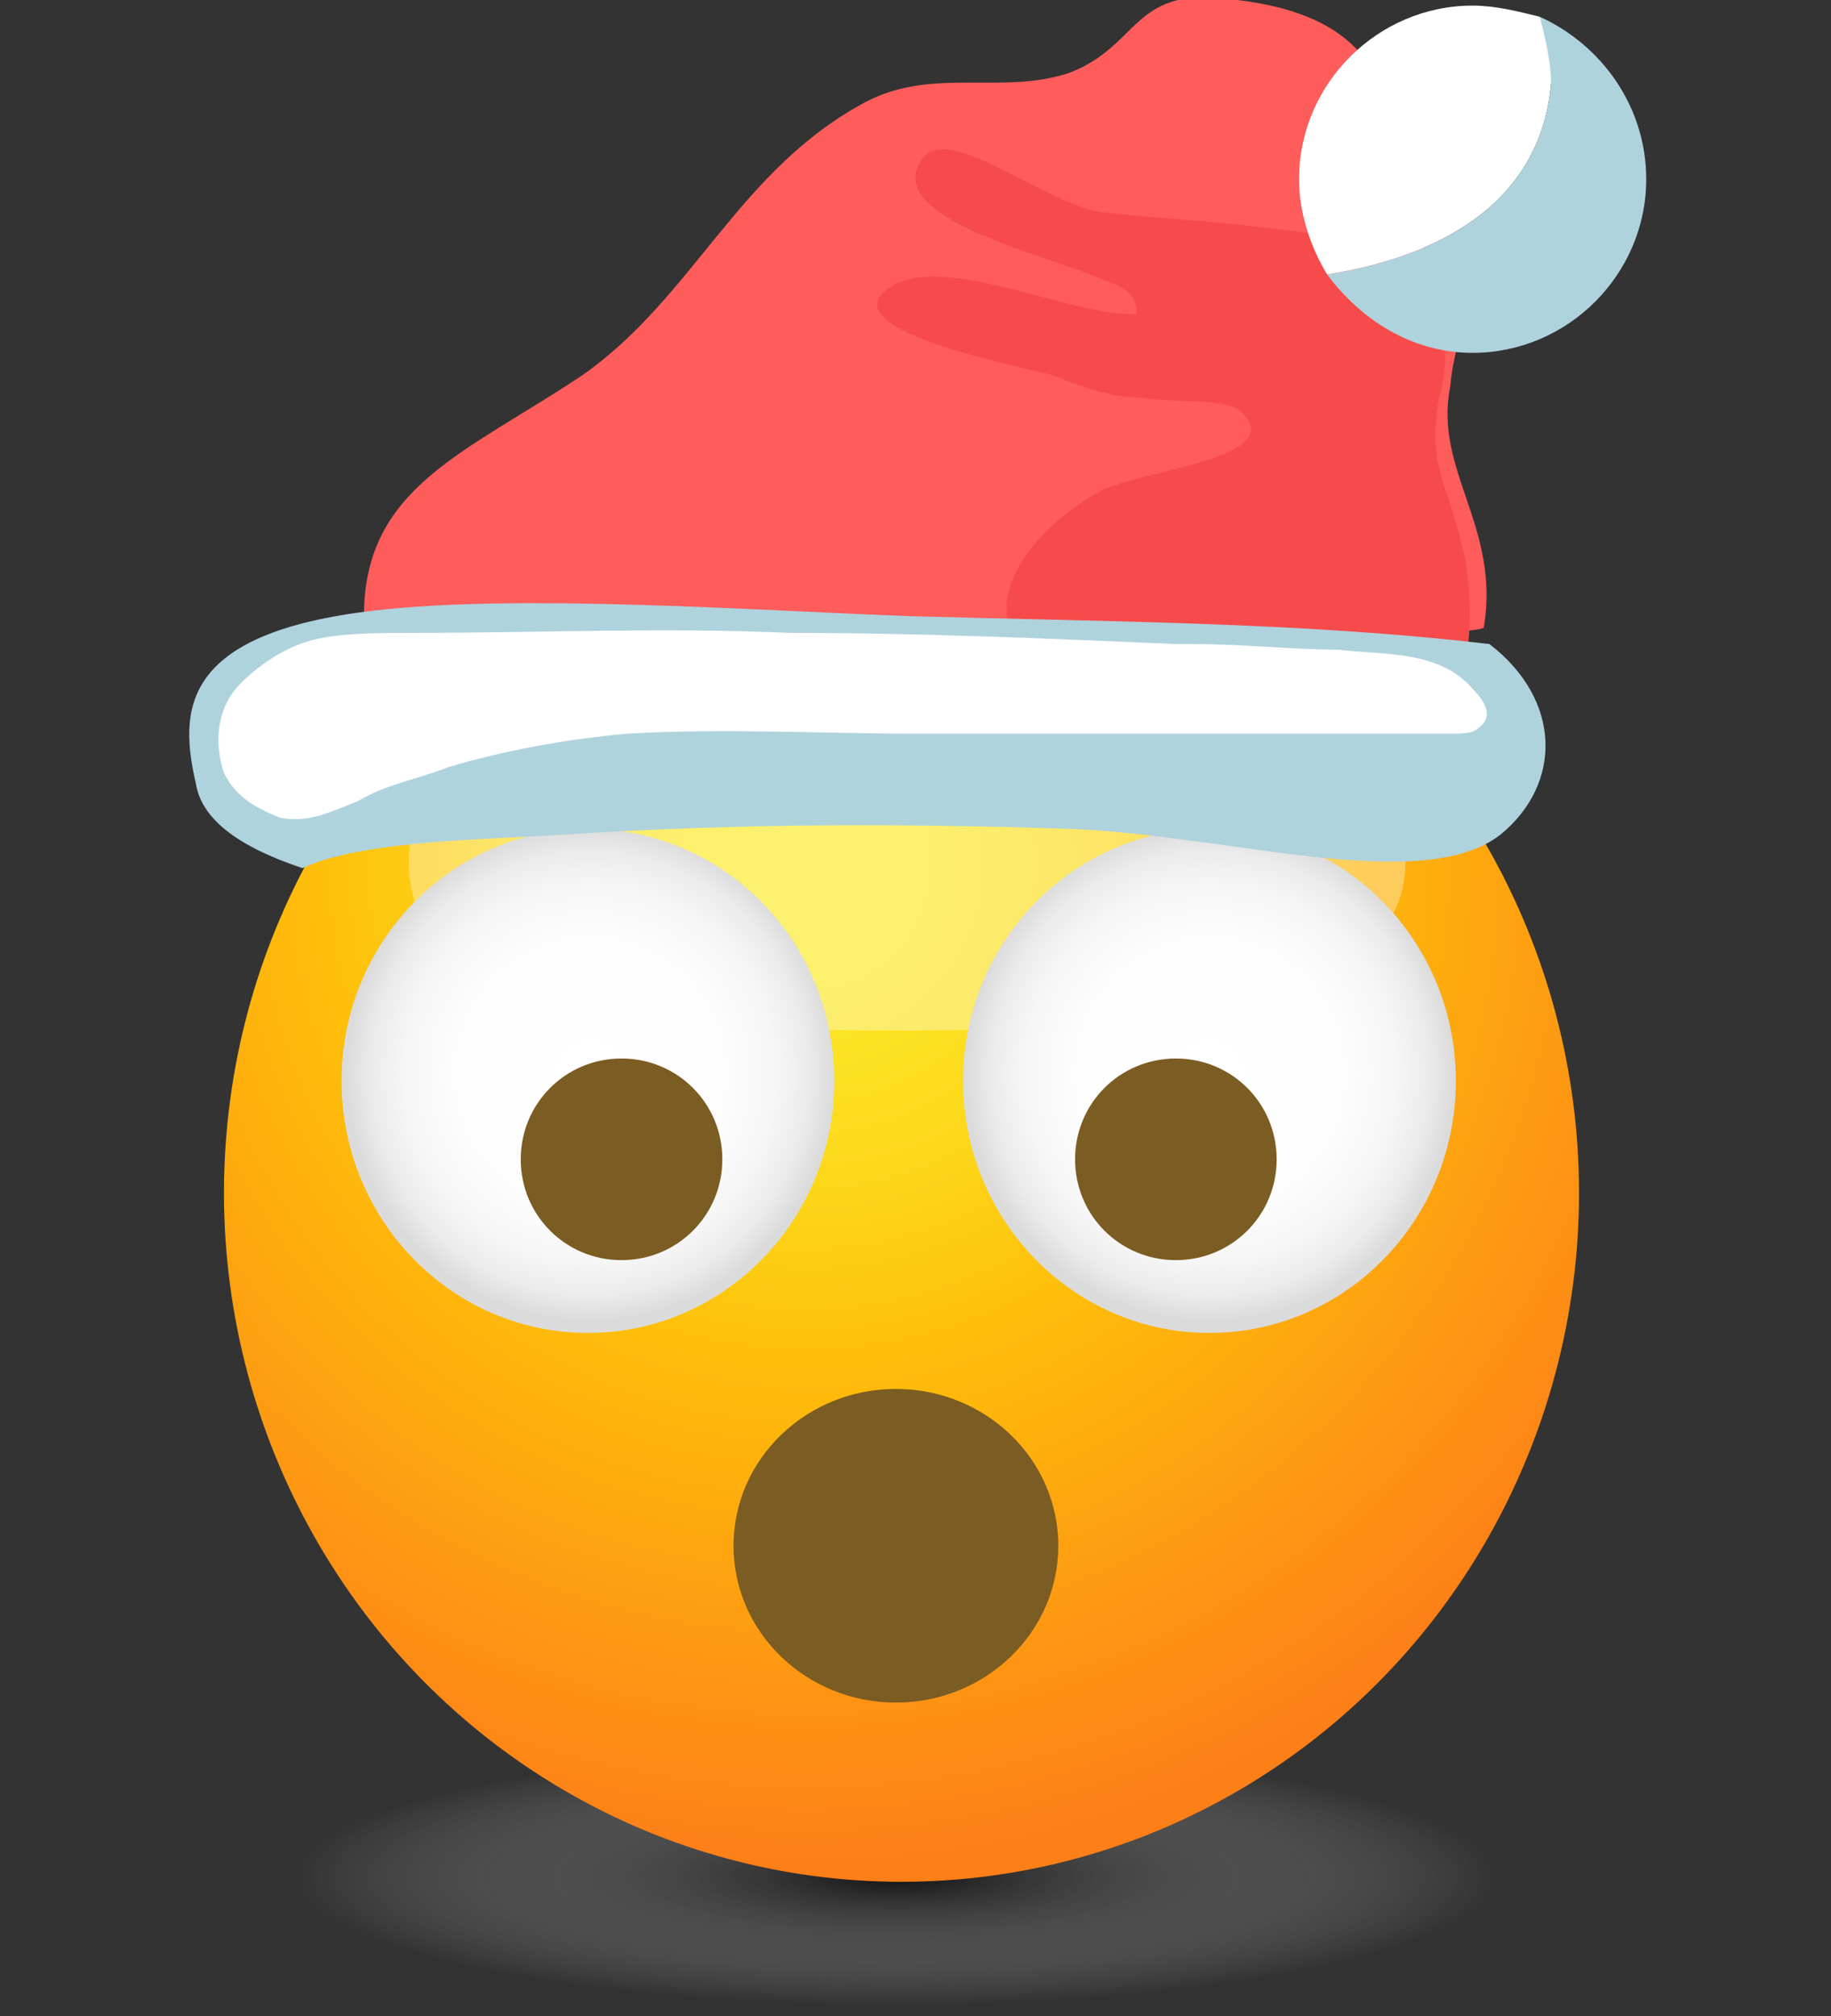 <?xml version="1.0" encoding="utf-8"?>
<!-- Generator: Adobe Illustrator 25.0.1, SVG Export Plug-In . SVG Version: 6.00 Build 0)  -->
<svg version="1.1" id="Layer_1" xmlns="http://www.w3.org/2000/svg" xmlns:xlink="http://www.w3.org/1999/xlink" x="0px" y="0px"
	 viewBox="0 0 32.7 36" style="enable-background:new 0 0 32.7 36;" xml:space="preserve">
<rect x="0" y="0" width="32.7" height="36" fill="#333333" stroke="none"/>
<style type="text/css">
	.st0{opacity:0.66;}
	.st1{fill:url(#SVGID_1_);}
	.st2{fill:url(#SVGID_2_);}
	.st3{opacity:0.33;fill:url(#SVGID_3_);enable-background:new    ;}
	.st4{fill:url(#SVGID_4_);}
	.st5{fill:#7B5C22;}
	.st6{fill:url(#SVGID_5_);}
	.st7{fill:#FF5C5C;}
	.st8{fill:#F74B4B;}
	.st9{fill:#FFFFFF;}
	.st10{fill:#AFD3DD;}
</style>
<g>
	<g>
		<g id="Слой_2">
			<g id="Layer_1_1_">
				<g class="st0">
					
						<radialGradient id="SVGID_1_" cx="16" cy="1865.484" r="10.685" gradientTransform="matrix(1 0 0 0.213 0 -363.843)" gradientUnits="userSpaceOnUse">
						<stop  offset="0" style="stop-color:#000000"/>
						<stop  offset="1" style="stop-color:#FFFFFF;stop-opacity:0"/>
					</radialGradient>
					<ellipse class="st1" cx="16" cy="33.6" rx="10.8" ry="2.4"/>
				</g>
				
					<radialGradient id="SVGID_2_" cx="-2342.2" cy="212.643" r="11.727" gradientTransform="matrix(-1.499 2.381940e-04 2.348441e-04 1.521 -3496.598 -307.444)" gradientUnits="userSpaceOnUse">
					<stop  offset="0" style="stop-color:#FBEC29"/>
					<stop  offset="0.14" style="stop-color:#FBE725"/>
					<stop  offset="0.31" style="stop-color:#FCD81B"/>
					<stop  offset="0.5" style="stop-color:#FEBE0A"/>
					<stop  offset="0.5" style="stop-color:#FEBE0A"/>
					<stop  offset="1" style="stop-color:#FD7F18"/>
				</radialGradient>
				<ellipse class="st2" cx="16.1" cy="21.3" rx="12.1" ry="12.3"/>
				<g>
					
						<linearGradient id="SVGID_3_" gradientUnits="userSpaceOnUse" x1="-2342.127" y1="208.38" x2="-2342.127" y2="213.976" gradientTransform="matrix(-1.5 0 0 1.5 -3496.99 -302.85)">
						<stop  offset="0" style="stop-color:#FFFFFF"/>
						<stop  offset="1" style="stop-color:#FFFFFF"/>
					</linearGradient>
					<path class="st3" d="M16.2,18.4c4.1,0,8.9-0.3,8.9-3s-4.8-5.6-8.9-5.6s-8.9,2.7-8.9,5.6S12.1,18.4,16.2,18.4z"/>
				</g>
				<g>
					
						<radialGradient id="SVGID_4_" cx="-2436.79" cy="403.515" r="4.405" gradientTransform="matrix(-1 0 0 1.014 -2415.19 -389.991)" gradientUnits="userSpaceOnUse">
						<stop  offset="0" style="stop-color:#FFFFFF"/>
						<stop  offset="0.55" style="stop-color:#FDFDFD"/>
						<stop  offset="0.75" style="stop-color:#F6F6F6"/>
						<stop  offset="0.89" style="stop-color:#EBEBEB"/>
						<stop  offset="0.99" style="stop-color:#DBDBDB"/>
					</radialGradient>
					<ellipse class="st4" cx="21.6" cy="19.3" rx="4.4" ry="4.5"/>
					<path class="st5" d="M19.2,20.7c0,1,0.8,1.8,1.8,1.8s1.8-0.8,1.8-1.8c0-1-0.8-1.8-1.8-1.8S19.2,19.7,19.2,20.7z"/>
				</g>
				<g>
					
						<radialGradient id="SVGID_5_" cx="-1885.837" cy="403.515" r="4.404" gradientTransform="matrix(1 0 0 1.014 1896.382 -389.991)" gradientUnits="userSpaceOnUse">
						<stop  offset="0" style="stop-color:#FFFFFF"/>
						<stop  offset="0.55" style="stop-color:#FDFDFD"/>
						<stop  offset="0.75" style="stop-color:#F6F6F6"/>
						<stop  offset="0.89" style="stop-color:#EBEBEB"/>
						<stop  offset="0.99" style="stop-color:#DBDBDB"/>
					</radialGradient>
					<ellipse class="st6" cx="10.5" cy="19.3" rx="4.4" ry="4.5"/>
					<path class="st5" d="M11.1,18.9c-1,0-1.8,0.8-1.8,1.8c0,1,0.8,1.8,1.8,1.8s1.8-0.8,1.8-1.8C12.9,19.7,12.1,18.9,11.1,18.9z"/>
				</g>
				<ellipse class="st5" cx="16" cy="27.6" rx="2.9" ry="2.8"/>
			</g>
		</g>
	</g>
</g>
<g>
	<g>
		<g>
			<path class="st7" d="M10.4,6.7c2-1.4,2.8-3.7,5.1-4.9c1.2-0.6,2.4-0.1,3.6-0.5c1.3-0.5,1.1-1.6,3-1.3c3.3,0.4,2.6,2.6,3.3,4.4
				c1.2,1.1,0.6,1.3,0.5,2.5c-0.3,1.5,0.9,2.5,0.6,4.3c0,0.2-8,0.2-7.9,0.3L6.5,11C6.5,8.7,8.3,8.1,10.4,6.7z"/>
		</g>
		<g>
			<path class="st8" d="M19.6,8.8c0.6-0.4,3.6-0.6,2.5-1.5c-0.4-0.2-1.2-0.1-1.7-0.2c-0.6,0-1.1-0.2-1.6-0.4C18,6.5,15,5.9,15.8,5.2
				c0.9-0.8,3.4,0.5,4.5,0.4c0-0.4-0.3-0.5-0.6-0.6c-0.8-0.4-4.1-1.1-3.2-2.2c0.5-0.6,2.4,1,3.3,1c0.6,0.1,3.8,0.2,5.5,0.8
				c0,0,0,0,0,0c0.3,1,0.7,1.5,0.4,2.5c-0.2,1.2,0.1,1.4,0.4,2.6c0.2,0.7,0.2,1.8,0,2.4l-7.7-0.4c-0.1-0.1-0.2-0.2-0.3-0.3
				C17.6,10.4,18.7,9.3,19.6,8.8z"/>
		</g>
	</g>
	<g>
		<g>
			<path class="st9" d="M23.7,4.9c-0.3-0.5-0.5-1.1-0.5-1.7c0-1.7,1.4-3.1,3.1-3.1c0.4,0,0.8,0.1,1.2,0.2c0.2,0.4,0.3,0.8,0.2,1.2
				C27.5,3.7,25.6,4.6,23.7,4.9z"/>
		</g>
		<path class="st10" d="M27.7,1.5c0-0.4-0.1-0.8-0.2-1.2c1.1,0.5,1.9,1.6,1.9,2.9c0,1.7-1.4,3.1-3.1,3.1c-1.1,0-2-0.6-2.6-1.4
			C25.6,4.6,27.5,3.7,27.7,1.5z"/>
	</g>
	<g>
		<g>
			<path class="st10" d="M3.5,14c-0.3-1.3-0.3-2.7,3.2-3.1c2.6-0.3,6.8,0,9.5,0.1c3.4,0.1,7,0.1,10.4,0.5c1.3,1,1.3,2.5,0.2,3.4
				c-1.4,1.1-4.9,0-7.7-0.1c-3-0.1-5.9-0.1-9,0.1c-1.5,0.1-3.6,0.1-4.7,0.6C4.2,15.1,3.6,14.6,3.5,14z"/>
		</g>
	</g>
	<g>
		<g>
			<path class="st9" d="M4,13.8C4,13.8,4,13.7,4,13.8c-0.2-0.6-0.1-1.2,0.3-1.6c0.4-0.4,0.9-0.7,1.4-0.8c0.5-0.1,1.1-0.1,1.7-0.1
				c2.2,0,4.5-0.1,6.7,0c2.3,0,4.6,0.1,6.9,0.2c0.1,0,0.2,0,0.3,0c0.9,0,1.8,0.1,2.6,0.1c0.8,0.1,1.8,0,2.4,0.7
				c0.2,0.2,0.4,0.5,0.1,0.7c-0.1,0.1-0.3,0.1-0.5,0.1c-3.2,0-6.3,0-9.5,0c-1.7,0-3.5-0.1-5.2,0c-1.1,0.1-2.2,0.3-3.2,0.6
				c-0.5,0.2-1.1,0.3-1.6,0.6c-0.5,0.2-0.9,0.4-1.4,0.3C4.5,14.4,4.2,14.2,4,13.8z"/>
		</g>
	</g>
</g>
</svg>
